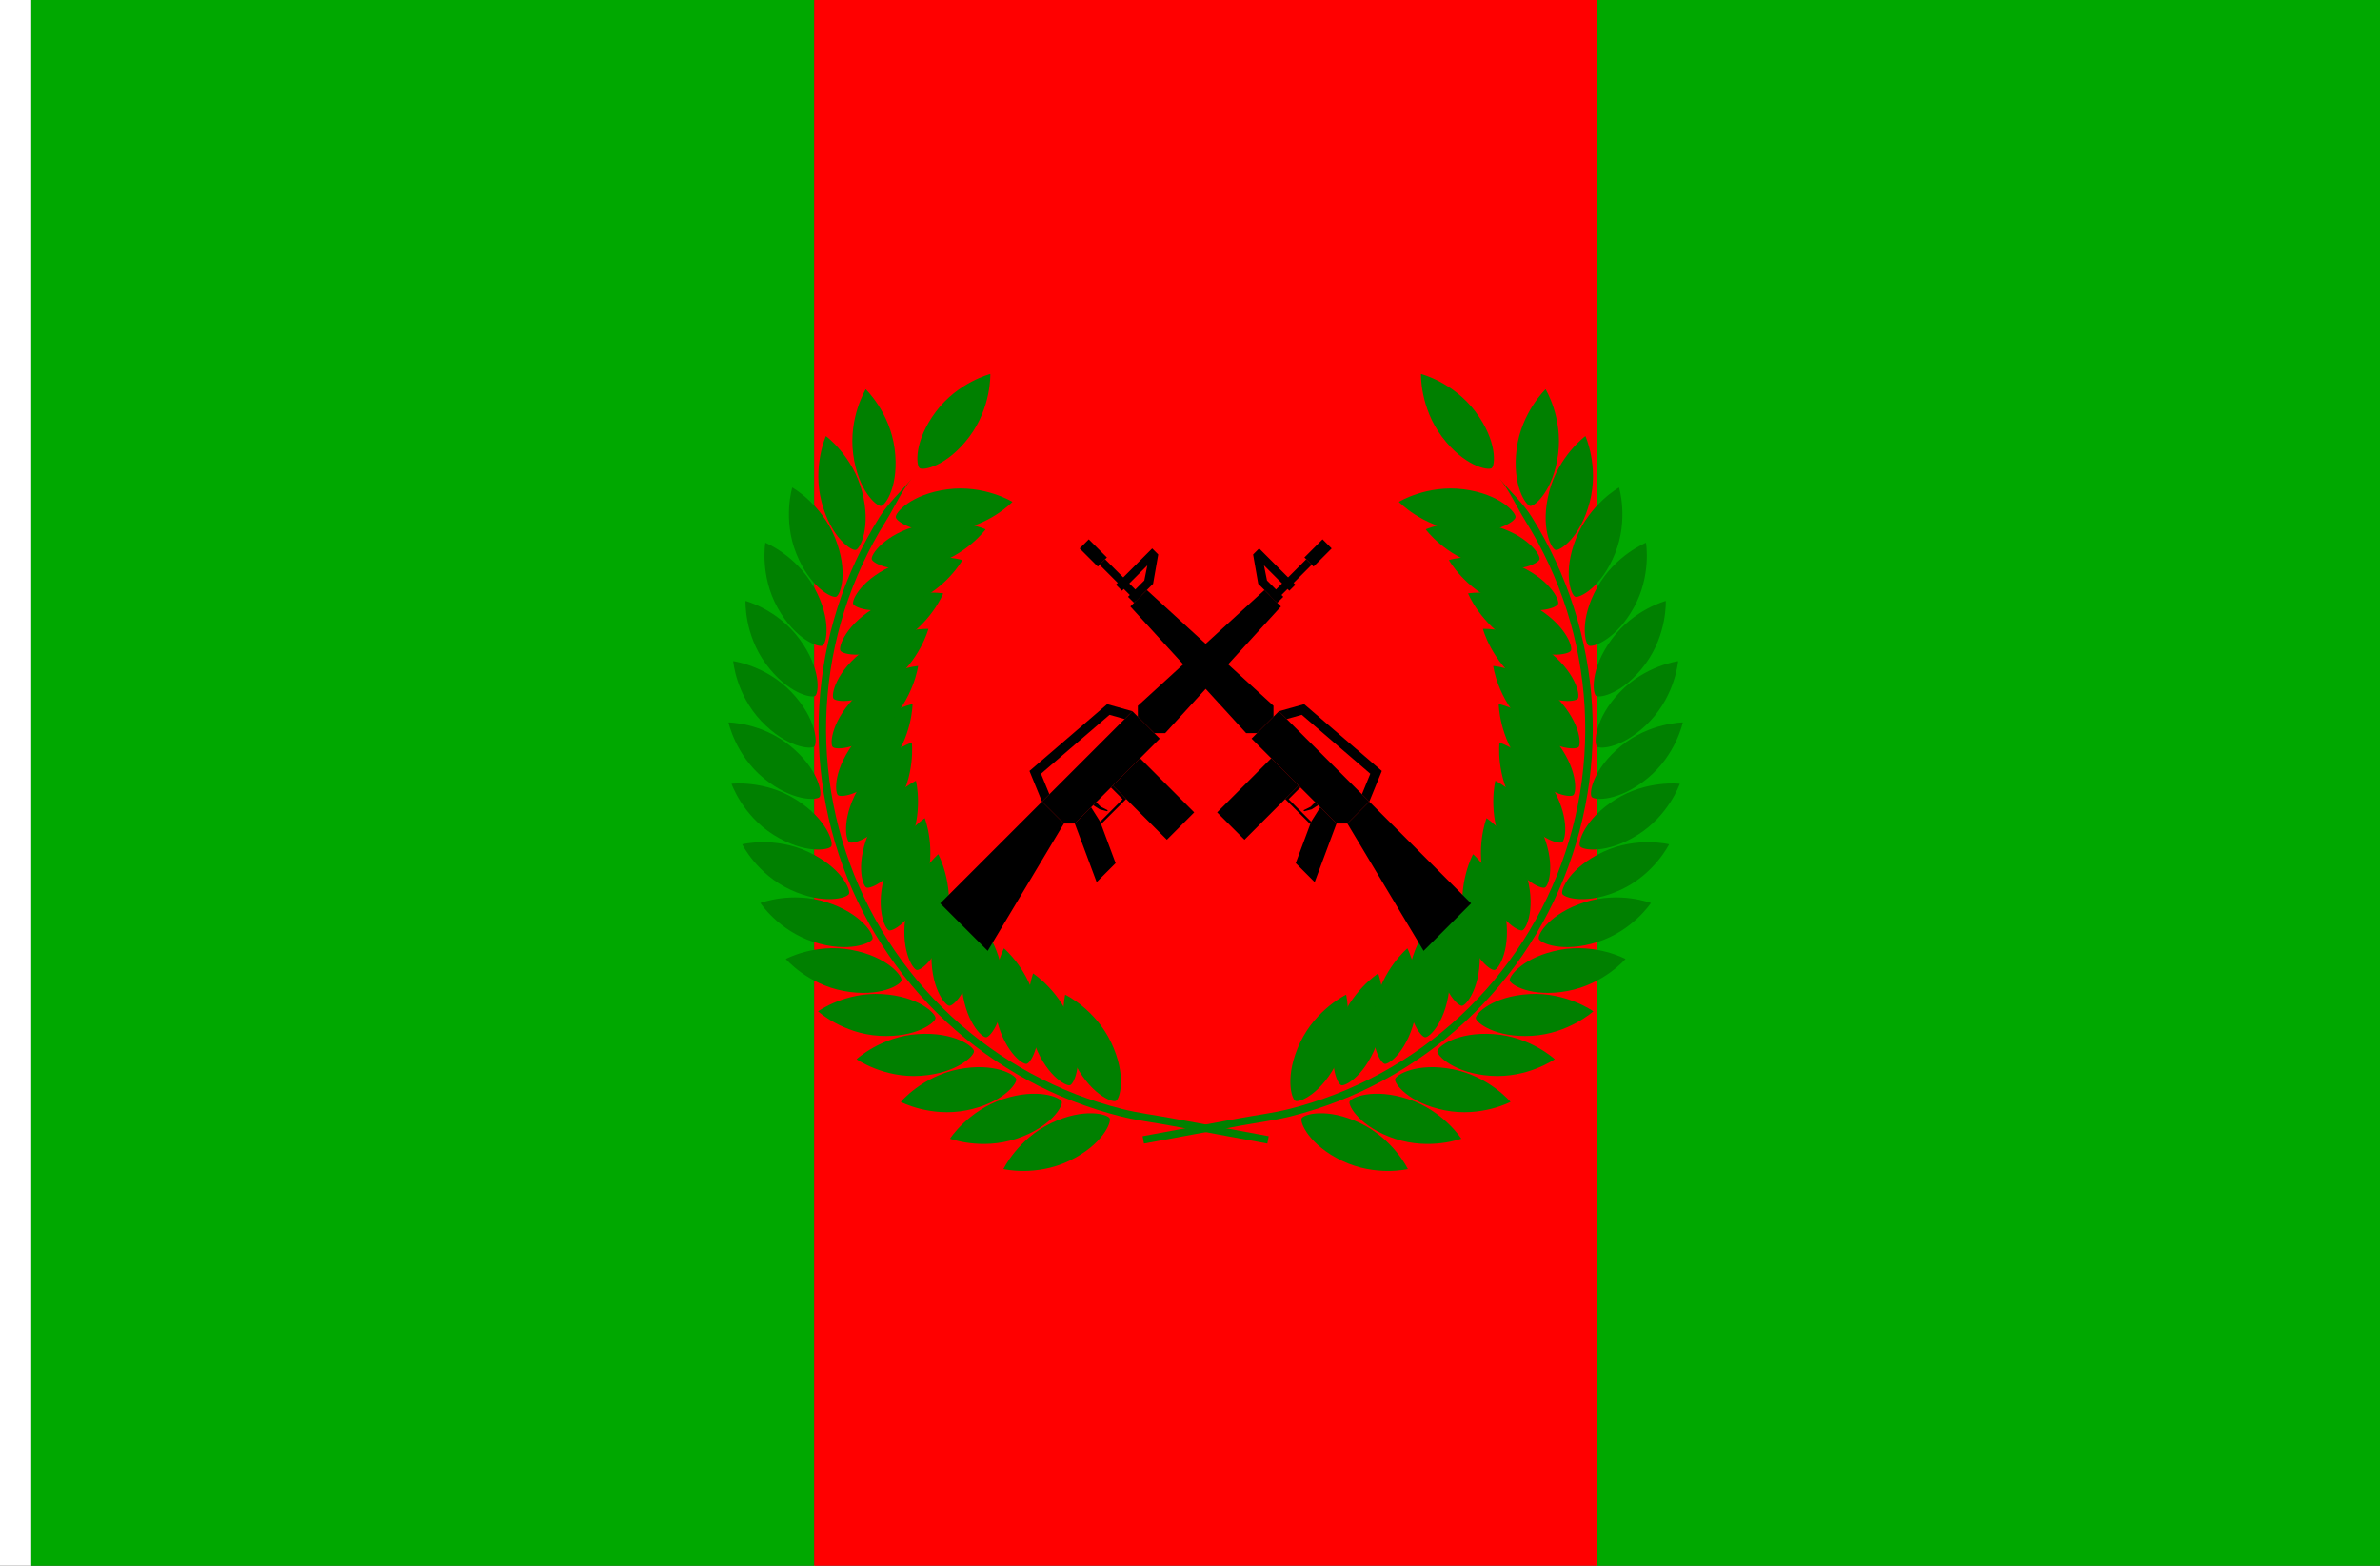 <?xml version="1.0" encoding="UTF-8" standalone="no"?>
<!-- Created with Inkscape (http://www.inkscape.org/) -->

<svg
   width="2736"
   height="1800"
   viewBox="0 0 723.9 476.25"
   version="1.1"
   id="svg8"
   inkscape:export-filename="C:\Users\厂永刄先生\Documents\GXI3CW2\,pjóŭ\Gambie.png"
   inkscape:export-xdpi="96"
   inkscape:export-ydpi="96"
   inkscape:version="1.3 (0e150ed6c4, 2023-07-21)"
   sodipodi:docname="gm_1965_001-000.svg"
   xmlns:inkscape="http://www.inkscape.org/namespaces/inkscape"
   xmlns:sodipodi="http://sodipodi.sourceforge.net/DTD/sodipodi-0.dtd"
   xmlns="http://www.w3.org/2000/svg"
   xmlns:svg="http://www.w3.org/2000/svg"
   xmlns:rdf="http://www.w3.org/1999/02/22-rdf-syntax-ns#"
   xmlns:cc="http://creativecommons.org/ns#"
   xmlns:dc="http://purl.org/dc/elements/1.1/">
  <rect x="0" y="0" width="723.9" height="476.25" fill="#333333" stroke="none"/>
  <defs
     id="defs2" />
  <sodipodi:namedview
     id="base"
     pagecolor="#ffffff"
     bordercolor="#666666"
     borderopacity="1.0"
     inkscape:pageopacity="0.0"
     inkscape:pageshadow="2"
     inkscape:zoom="0.42740678"
     inkscape:cx="1192.0728"
     inkscape:cy="567.37519"
     inkscape:document-units="px"
     inkscape:current-layer="layer1"
     showgrid="false"
     units="px"
     fit-margin-top="0"
     fit-margin-left="0"
     fit-margin-right="0"
     fit-margin-bottom="0"
     inkscape:showpageshadow="false"
     inkscape:snap-intersection-paths="true"
     inkscape:object-paths="false"
     inkscape:pagecheckerboard="true"
     inkscape:snap-smooth-nodes="false"
     inkscape:window-width="1920"
     inkscape:window-height="1009"
     inkscape:window-x="-8"
     inkscape:window-y="-8"
     inkscape:window-maximized="1"
     inkscape:object-nodes="true"
     inkscape:snap-nodes="true"
     inkscape:deskcolor="#505050" />
  <g
     inkscape:label="レイヤー 1"
     inkscape:groupmode="layer"
     id="layer1"
     transform="translate(-6.728,-418.33)">
    <path
       style="fill:#ffffff;fill-opacity:1;stroke:none;stroke-width:0.512px;stroke-linecap:butt;stroke-linejoin:miter;stroke-opacity:1"
       d="M 16.253,418.33 H 6.728 v 476.25 H 16.253 Z"
       id="path1079"
       inkscape:connector-curvature="0"
       sodipodi:nodetypes="ccccc" />
    <path
       sodipodi:nodetypes="ccccc"
       inkscape:connector-curvature="0"
       id="path1"
       d="M 16.253,894.58 V 418.33 h 238.125 V 894.58 Z"
       style="fill:#00a800;fill-opacity:1;stroke:none;stroke-width:1.279px;stroke-linecap:butt;stroke-linejoin:miter;stroke-opacity:1" />
    <path
       sodipodi:nodetypes="ccccc"
       inkscape:connector-curvature="0"
       id="path2"
       d="M 492.503,894.58 V 418.33 h -238.125 V 894.58 Z"
       style="fill:#ff0000;fill-opacity:1;stroke:none;stroke-width:1.279px;stroke-linecap:butt;stroke-linejoin:miter;stroke-opacity:1" />
    <path
       sodipodi:nodetypes="ccccc"
       inkscape:connector-curvature="0"
       id="path3"
       d="M 492.503,894.58 V 418.33 h 238.125 V 894.58 Z"
       style="fill:#00a800;fill-opacity:1;stroke:none;stroke-width:1.279px;stroke-linecap:butt;stroke-linejoin:miter;stroke-opacity:1" />
    <g
       id="g1"
       style="fill:#008000;fill-opacity:1;stroke:none;stroke-opacity:1">
      <path
         sodipodi:nodetypes="zzzcz"
         style="fill:#008000;fill-opacity:1;stroke:none;stroke-width:0.476;stroke-linecap:round;stroke-linejoin:round;stroke-miterlimit:4;stroke-dasharray:none;stroke-opacity:1"
         d="m 278.843,554.829 c 1.465,11.129 -2.793,17.223 -4.124,17.398 -1.331,0.175 -7.021,-4.609 -8.487,-15.738 -1.465,-11.129 3.813,-19.764 3.813,-19.764 0,0 7.333,6.975 8.798,18.104 z"
         id="path18018"
         inkscape:connector-curvature="0" />
      <path
         inkscape:connector-curvature="0"
         id="path18038"
         d="m 268.931,567.823 c 2.849,10.858 -0.612,17.437 -1.911,17.778 -1.299,0.341 -7.544,-3.693 -10.392,-14.55 -2.849,-10.858 1.305,-20.086 1.305,-20.086 0,0 8.149,6.001 10.998,16.859 z"
         style="fill:#008000;fill-opacity:1;stroke:none;stroke-width:0.476;stroke-linecap:round;stroke-linejoin:round;stroke-miterlimit:4;stroke-dasharray:none;stroke-opacity:1"
         sodipodi:nodetypes="zzzcz" />
      <path
         sodipodi:nodetypes="zzzcz"
         style="fill:#008000;fill-opacity:1;stroke:none;stroke-width:0.476;stroke-linecap:round;stroke-linejoin:round;stroke-miterlimit:4;stroke-dasharray:none;stroke-opacity:1"
         d="m 260.725,581.956 c 4.187,10.415 1.578,17.377 0.332,17.877 -1.246,0.501 -7.947,-2.718 -12.134,-13.133 -4.187,-10.415 -1.222,-20.092 -1.222,-20.092 0,0 8.837,4.932 13.024,15.348 z"
         id="path18058"
         inkscape:connector-curvature="0" />
      <path
         inkscape:connector-curvature="0"
         id="path18078"
         d="m 254.356,597.006 c 5.459,9.808 3.743,17.042 2.57,17.695 -1.173,0.653 -8.225,-1.701 -13.684,-11.509 -5.459,-9.808 -3.731,-19.78 -3.731,-19.78 0,0 9.386,3.786 14.845,13.594 z"
         style="fill:#008000;fill-opacity:1;stroke:none;stroke-width:0.476;stroke-linecap:round;stroke-linejoin:round;stroke-miterlimit:4;stroke-dasharray:none;stroke-opacity:1"
         sodipodi:nodetypes="zzzcz" />
      <path
         sodipodi:nodetypes="zzzcz"
         style="fill:#008000;fill-opacity:1;stroke:none;stroke-width:0.476;stroke-linecap:round;stroke-linejoin:round;stroke-miterlimit:4;stroke-dasharray:none;stroke-opacity:1"
         d="m 249.923,612.736 c 6.646,9.047 5.85,16.438 4.768,17.233 -1.082,0.795 -8.373,-0.656 -15.019,-9.703 -6.646,-9.047 -6.181,-19.156 -6.181,-19.156 0,0 9.786,2.58 16.432,11.626 z"
         id="path18098"
         inkscape:connector-curvature="0" />
      <path
         inkscape:connector-curvature="0"
         id="path18118"
         d="m 247.497,628.898 c 7.727,8.143 7.864,15.576 6.89,16.5 -0.974,0.924 -8.389,0.398 -16.116,-7.744 -7.727,-8.143 -8.533,-18.231 -8.533,-18.231 0,0 10.032,1.333 17.759,9.475 z"
         style="fill:#008000;fill-opacity:1;stroke:none;stroke-width:0.476;stroke-linecap:round;stroke-linejoin:round;stroke-miterlimit:4;stroke-dasharray:none;stroke-opacity:1"
         sodipodi:nodetypes="zzzcz" />
      <path
         sodipodi:nodetypes="zzzcz"
         style="fill:#008000;fill-opacity:1;stroke:none;stroke-width:0.476;stroke-linecap:round;stroke-linejoin:round;stroke-miterlimit:4;stroke-dasharray:none;stroke-opacity:1"
         d="m 247.115,645.236 c 8.687,7.11 9.754,14.467 8.904,15.506 -0.85,1.039 -8.273,1.447 -16.96,-5.663 -8.687,-7.11 -10.751,-17.018 -10.751,-17.018 0,0 10.12,0.065 18.807,7.175 z"
         id="path18138"
         inkscape:connector-curvature="0" />
      <path
         inkscape:connector-curvature="0"
         id="path18158"
         d="m 248.784,661.493 c 9.509,5.965 11.49,13.131 10.777,14.268 -0.713,1.137 -8.027,2.472 -17.536,-3.493 -9.509,-5.965 -12.799,-15.536 -12.799,-15.536 0,0 10.048,-1.204 19.558,4.761 z"
         style="fill:#008000;fill-opacity:1;stroke:none;stroke-width:0.476;stroke-linecap:round;stroke-linejoin:round;stroke-miterlimit:4;stroke-dasharray:none;stroke-opacity:1"
         sodipodi:nodetypes="zzzcz" />
      <path
         sodipodi:nodetypes="zzzcz"
         style="fill:#008000;fill-opacity:1;stroke:none;stroke-width:0.476;stroke-linecap:round;stroke-linejoin:round;stroke-miterlimit:4;stroke-dasharray:none;stroke-opacity:1"
         d="m 252.478,677.413 c 10.182,4.726 13.045,11.587 12.48,12.805 -0.565,1.218 -7.654,3.459 -17.836,-1.268 -10.182,-4.726 -14.645,-13.809 -14.645,-13.809 0,0 9.818,-2.454 20,2.272 z"
         id="path18178"
         inkscape:connector-curvature="0" />
      <path
         inkscape:connector-curvature="0"
         id="path18198"
         d="m 258.137,692.745 c 10.694,3.413 14.395,9.861 13.987,11.139 -0.408,1.279 -7.16,4.391 -17.854,0.978 -10.694,-3.413 -16.26,-11.865 -16.26,-11.865 0,0 9.433,-3.665 20.127,-0.252 z"
         style="fill:#008000;fill-opacity:1;stroke:none;stroke-width:0.476;stroke-linecap:round;stroke-linejoin:round;stroke-miterlimit:4;stroke-dasharray:none;stroke-opacity:1"
         sodipodi:nodetypes="zzzcz" />
      <path
         sodipodi:nodetypes="zzzcz"
         style="fill:#008000;fill-opacity:1;stroke:none;stroke-width:0.476;stroke-linecap:round;stroke-linejoin:round;stroke-miterlimit:4;stroke-dasharray:none;stroke-opacity:1"
         d="m 265.674,707.246 c 11.037,2.046 15.517,7.979 15.272,9.299 -0.245,1.32 -6.553,5.253 -17.59,3.208 -11.037,-2.046 -17.619,-9.734 -17.619,-9.734 0,0 8.9,-4.819 19.937,-2.773 z"
         id="path18218"
         inkscape:connector-curvature="0" />
      <path
         inkscape:connector-curvature="0"
         id="path18238"
         d="m 274.968,720.688 c 11.207,0.646 16.395,5.971 16.317,7.311 -0.077,1.34 -5.843,6.033 -17.05,5.387 -11.207,-0.646 -18.7,-7.449 -18.7,-7.449 0,0 8.225,-5.896 19.432,-5.25 z"
         style="fill:#008000;fill-opacity:1;stroke:none;stroke-width:0.476;stroke-linecap:round;stroke-linejoin:round;stroke-miterlimit:4;stroke-dasharray:none;stroke-opacity:1"
         sodipodi:nodetypes="zzzcz" />
      <path
         sodipodi:nodetypes="zzzcz"
         style="fill:#008000;fill-opacity:1;stroke:none;stroke-width:0.476;stroke-linecap:round;stroke-linejoin:round;stroke-miterlimit:4;stroke-dasharray:none;stroke-opacity:1"
         d="m 285.874,732.859 c 11.199,-0.763 17.014,3.869 17.105,5.208 0.091,1.339 -5.041,6.718 -16.24,7.482 -11.199,0.763 -19.486,-5.046 -19.486,-5.046 0,0 7.422,-6.88 18.621,-7.644 z"
         id="path18258"
         inkscape:connector-curvature="0" />
      <path
         inkscape:connector-curvature="0"
         id="path18278"
         d="m 298.22,743.568 c 11.015,-2.161 17.365,1.706 17.623,3.023 0.258,1.317 -4.159,7.297 -15.174,9.458 -11.015,2.161 -19.965,-2.564 -19.965,-2.564 0,0 6.501,-7.756 17.516,-9.917 z"
         style="fill:#008000;fill-opacity:1;stroke:none;stroke-width:0.476;stroke-linecap:round;stroke-linejoin:round;stroke-miterlimit:4;stroke-dasharray:none;stroke-opacity:1"
         sodipodi:nodetypes="zzzcz" />
      <path
         sodipodi:nodetypes="zzzcz"
         style="fill:#008000;fill-opacity:1;stroke:none;stroke-width:0.476;stroke-linecap:round;stroke-linejoin:round;stroke-miterlimit:4;stroke-dasharray:none;stroke-opacity:1"
         d="m 311.81,752.645 c 10.658,-3.525 17.442,-0.484 17.863,0.791 0.422,1.275 -3.212,7.761 -13.869,11.285 -10.658,3.525 -20.129,-0.042 -20.129,-0.042 0,0 5.477,-8.51 16.135,-12.035 z"
         id="path18298"
         inkscape:connector-curvature="0" />
      <path
         inkscape:connector-curvature="0"
         id="path18318"
         d="m 301.562,551.176 c -6.74,8.977 -14.046,10.351 -15.12,9.545 -1.074,-0.806 -1.792,-8.206 4.948,-17.182 6.74,-8.977 16.552,-11.454 16.552,-11.454 0,0 0.359,10.114 -6.381,19.091 z"
         style="fill:#008000;fill-opacity:1;stroke:none;stroke-width:0.476;stroke-linecap:round;stroke-linejoin:round;stroke-miterlimit:4;stroke-dasharray:none;stroke-opacity:1"
         sodipodi:nodetypes="zzzcz" />
      <path
         sodipodi:nodetypes="zzzcz"
         style="fill:#008000;fill-opacity:1;stroke:none;stroke-width:0.476;stroke-linecap:round;stroke-linejoin:round;stroke-miterlimit:4;stroke-dasharray:none;stroke-opacity:1"
         d="m 344.676,735.369 c 4.833,10.132 2.666,17.243 1.454,17.821 -1.212,0.578 -8.102,-2.214 -12.935,-12.345 -4.833,-10.132 -2.482,-19.975 -2.482,-19.975 0,0 9.129,4.368 13.962,14.499 z"
         id="path18658"
         inkscape:connector-curvature="0" />
      <path
         inkscape:connector-curvature="0"
         id="path18338"
         d="m 332.992,730.547 c 3.525,10.658 0.484,17.442 -0.791,17.863 -1.275,0.422 -7.761,-3.212 -11.285,-13.869 -3.525,-10.658 0.042,-20.129 0.042,-20.129 0,0 8.51,5.477 12.035,16.135 z"
         style="fill:#008000;fill-opacity:1;stroke:none;stroke-width:0.476;stroke-linecap:round;stroke-linejoin:round;stroke-miterlimit:4;stroke-dasharray:none;stroke-opacity:1"
         sodipodi:nodetypes="zzzcz" />
      <path
         sodipodi:nodetypes="zzzcz"
         style="fill:#008000;fill-opacity:1;stroke:none;stroke-width:0.476;stroke-linecap:round;stroke-linejoin:round;stroke-miterlimit:4;stroke-dasharray:none;stroke-opacity:1"
         d="m 322.004,724.3 c 2.161,11.015 -1.706,17.365 -3.023,17.623 -1.317,0.258 -7.297,-4.159 -9.458,-15.174 -2.161,-11.015 2.564,-19.965 2.564,-19.965 0,0 7.756,6.501 9.917,17.516 z"
         id="path18358"
         inkscape:connector-curvature="0" />
      <path
         inkscape:connector-curvature="0"
         id="path18378"
         d="m 311.886,716.724 c 0.763,11.199 -3.869,17.014 -5.208,17.105 -1.339,0.091 -6.718,-5.041 -7.482,-16.24 -0.763,-11.199 5.046,-19.486 5.046,-19.486 0,0 6.88,7.422 7.644,18.621 z"
         style="fill:#008000;fill-opacity:1;stroke:none;stroke-width:0.476;stroke-linecap:round;stroke-linejoin:round;stroke-miterlimit:4;stroke-dasharray:none;stroke-opacity:1"
         sodipodi:nodetypes="zzzcz" />
      <path
         sodipodi:nodetypes="zzzcz"
         style="fill:#008000;fill-opacity:1;stroke:none;stroke-width:0.476;stroke-linecap:round;stroke-linejoin:round;stroke-miterlimit:4;stroke-dasharray:none;stroke-opacity:1"
         d="m 302.797,707.94 c -0.646,11.207 -5.971,16.395 -7.311,16.317 -1.34,-0.077 -6.033,-5.843 -5.387,-17.05 0.646,-11.207 7.449,-18.7 7.449,-18.7 0,0 5.896,8.225 5.25,19.432 z"
         id="path18398"
         inkscape:connector-curvature="0" />
      <path
         inkscape:connector-curvature="0"
         id="path18418"
         d="m 294.881,698.086 c -2.046,11.037 -7.979,15.517 -9.299,15.272 -1.32,-0.245 -5.253,-6.553 -3.208,-17.59 2.046,-11.037 9.734,-17.619 9.734,-17.619 0,0 4.819,8.9 2.773,19.937 z"
         style="fill:#008000;fill-opacity:1;stroke:none;stroke-width:0.476;stroke-linecap:round;stroke-linejoin:round;stroke-miterlimit:4;stroke-dasharray:none;stroke-opacity:1"
         sodipodi:nodetypes="zzzcz" />
      <path
         sodipodi:nodetypes="zzzcz"
         style="fill:#008000;fill-opacity:1;stroke:none;stroke-width:0.476;stroke-linecap:round;stroke-linejoin:round;stroke-miterlimit:4;stroke-dasharray:none;stroke-opacity:1"
         d="m 288.262,687.318 c -3.413,10.694 -9.861,14.395 -11.139,13.987 -1.279,-0.408 -4.391,-7.16 -0.978,-17.854 3.413,-10.694 11.865,-16.26 11.865,-16.26 0,0 3.665,9.433 0.252,20.127 z"
         id="path18438"
         inkscape:connector-curvature="0" />
      <path
         inkscape:connector-curvature="0"
         id="path18458"
         d="m 283.045,675.805 c -4.726,10.182 -11.587,13.045 -12.805,12.48 -1.218,-0.565 -3.459,-7.654 1.268,-17.836 4.726,-10.182 13.809,-14.645 13.809,-14.645 0,0 2.454,9.818 -2.272,20 z"
         style="fill:#008000;fill-opacity:1;stroke:none;stroke-width:0.476;stroke-linecap:round;stroke-linejoin:round;stroke-miterlimit:4;stroke-dasharray:none;stroke-opacity:1"
         sodipodi:nodetypes="zzzcz" />
      <path
         sodipodi:nodetypes="zzzcz"
         style="fill:#008000;fill-opacity:1;stroke:none;stroke-width:0.476;stroke-linecap:round;stroke-linejoin:round;stroke-miterlimit:4;stroke-dasharray:none;stroke-opacity:1"
         d="m 279.312,663.729 c -5.965,9.509 -13.131,11.49 -14.268,10.777 -1.137,-0.713 -2.472,-8.027 3.493,-17.536 5.965,-9.509 15.536,-12.799 15.536,-12.799 0,0 1.204,10.048 -4.761,19.558 z"
         id="path18478"
         inkscape:connector-curvature="0" />
      <path
         inkscape:connector-curvature="0"
         id="path18498"
         d="m 326.431,759.946 c 10.132,-4.833 17.243,-2.666 17.821,-1.454 0.578,1.212 -2.214,8.102 -12.345,12.935 -10.132,4.833 -19.975,2.482 -19.975,2.482 0,0 4.368,-9.129 14.499,-13.962 z"
         style="fill:#008000;fill-opacity:1;stroke:none;stroke-width:0.476;stroke-linecap:round;stroke-linejoin:round;stroke-miterlimit:4;stroke-dasharray:none;stroke-opacity:1"
         sodipodi:nodetypes="zzzcz" />
      <path
         inkscape:connector-curvature="0"
         id="path18518"
         d="m 277.122,651.28 c -7.11,8.687 -14.467,9.754 -15.506,8.904 -1.039,-0.85 -1.447,-8.273 5.663,-16.96 7.11,-8.687 17.018,-10.751 17.018,-10.751 0,0 -0.065,10.12 -7.175,18.807 z"
         style="fill:#008000;fill-opacity:1;stroke:none;stroke-width:0.476;stroke-linecap:round;stroke-linejoin:round;stroke-miterlimit:4;stroke-dasharray:none;stroke-opacity:1"
         sodipodi:nodetypes="zzzcz" />
      <path
         sodipodi:nodetypes="zzzcz"
         style="fill:#008000;fill-opacity:1;stroke:none;stroke-width:0.476;stroke-linecap:round;stroke-linejoin:round;stroke-miterlimit:4;stroke-dasharray:none;stroke-opacity:1"
         d="m 276.51,638.655 c -8.143,7.727 -15.576,7.864 -16.5,6.89 -0.924,-0.974 -0.398,-8.389 7.744,-16.116 8.143,-7.727 18.231,-8.533 18.231,-8.533 0,0 -1.333,10.032 -9.475,17.759 z"
         id="path18538"
         inkscape:connector-curvature="0" />
      <path
         inkscape:connector-curvature="0"
         id="path18558"
         d="m 277.484,626.053 c -9.047,6.646 -16.438,5.85 -17.233,4.768 -0.795,-1.082 0.656,-8.373 9.703,-15.019 9.047,-6.646 19.156,-6.181 19.156,-6.181 0,0 -2.58,9.786 -11.626,16.432 z"
         style="fill:#008000;fill-opacity:1;stroke:none;stroke-width:0.476;stroke-linecap:round;stroke-linejoin:round;stroke-miterlimit:4;stroke-dasharray:none;stroke-opacity:1"
         sodipodi:nodetypes="zzzcz" />
      <path
         sodipodi:nodetypes="zzzcz"
         style="fill:#008000;fill-opacity:1;stroke:none;stroke-width:0.476;stroke-linecap:round;stroke-linejoin:round;stroke-miterlimit:4;stroke-dasharray:none;stroke-opacity:1"
         d="m 280.031,613.672 c -9.808,5.459 -17.042,3.743 -17.695,2.57 -0.653,-1.173 1.701,-8.225 11.509,-13.684 9.808,-5.459 19.78,-3.731 19.78,-3.731 0,0 -3.786,9.386 -13.594,14.845 z"
         id="path18578"
         inkscape:connector-curvature="0" />
      <path
         inkscape:connector-curvature="0"
         id="path18598"
         d="m 284.109,601.708 c -10.415,4.187 -17.377,1.578 -17.877,0.332 -0.501,-1.246 2.718,-7.947 13.133,-12.134 10.415,-4.187 20.092,-1.222 20.092,-1.222 0,0 -4.932,8.837 -15.348,13.024 z"
         style="fill:#008000;fill-opacity:1;stroke:none;stroke-width:0.476;stroke-linecap:round;stroke-linejoin:round;stroke-miterlimit:4;stroke-dasharray:none;stroke-opacity:1"
         sodipodi:nodetypes="zzzcz" />
      <path
         sodipodi:nodetypes="zzzcz"
         style="fill:#008000;fill-opacity:1;stroke:none;stroke-width:0.476;stroke-linecap:round;stroke-linejoin:round;stroke-miterlimit:4;stroke-dasharray:none;stroke-opacity:1"
         d="m 289.655,590.35 c -10.858,2.849 -17.437,-0.612 -17.778,-1.911 -0.341,-1.299 3.693,-7.544 14.55,-10.392 10.858,-2.849 20.086,1.305 20.086,1.305 0,0 -6.001,8.149 -16.859,10.998 z"
         id="path18618"
         inkscape:connector-curvature="0" />
      <path
         inkscape:connector-curvature="0"
         id="path18638"
         d="m 296.58,579.776 c -11.129,1.465 -17.223,-2.793 -17.398,-4.124 -0.175,-1.331 4.609,-7.021 15.738,-8.487 11.129,-1.465 19.764,3.813 19.764,3.813 0,0 -6.975,7.333 -18.104,8.798 z"
         style="fill:#008000;fill-opacity:1;stroke:none;stroke-width:0.476;stroke-linecap:round;stroke-linejoin:round;stroke-miterlimit:4;stroke-dasharray:none;stroke-opacity:1"
         sodipodi:nodetypes="zzzcz" />
      <path
         style="color:#000000;font-style:normal;font-variant:normal;font-weight:normal;font-stretch:normal;font-size:medium;line-height:normal;font-family:sans-serif;font-variant-ligatures:normal;font-variant-position:normal;font-variant-caps:normal;font-variant-numeric:normal;font-variant-alternates:normal;font-feature-settings:normal;text-indent:0;text-align:start;text-decoration:none;text-decoration-line:none;text-decoration-style:solid;text-decoration-color:#000000;letter-spacing:normal;word-spacing:normal;text-transform:none;writing-mode:lr-tb;direction:ltr;text-orientation:mixed;dominant-baseline:auto;baseline-shift:baseline;text-anchor:start;white-space:normal;shape-padding:0;clip-rule:nonzero;display:inline;overflow:visible;visibility:visible;isolation:auto;mix-blend-mode:normal;color-interpolation:sRGB;color-interpolation-filters:linearRGB;solid-color:#000000;solid-opacity:1;vector-effect:none;fill:#008000;fill-opacity:1;fill-rule:nonzero;stroke:none;stroke-width:0.476;stroke-linecap:round;stroke-linejoin:round;stroke-miterlimit:4;stroke-dasharray:none;stroke-dashoffset:0;stroke-opacity:1;paint-order:markers fill stroke;color-rendering:auto;image-rendering:auto;shape-rendering:auto;text-rendering:auto;enable-background:accumulate"
         d="m 276.204,576.778 c -2.651,4.225 -5.04,8.627 -7.14,13.151 -2.1,4.524 -3.92,9.189 -5.437,13.941 -1.517,4.752 -2.736,9.61 -3.645,14.514 -0.909,4.904 -1.511,9.876 -1.798,14.856 -0.287,4.98 -0.261,9.989 0.079,14.966 0.339,4.976 0.993,9.941 1.953,14.836 0.96,4.895 2.231,9.739 3.797,14.474 1.566,4.736 3.435,9.382 5.582,13.884 2.147,4.502 4.582,8.879 7.277,13.076 2.695,4.197 5.66,8.234 8.86,12.061 3.2,3.827 6.647,7.459 10.3,10.855 3.654,3.395 7.53,6.567 11.581,9.478 4.051,2.911 8.293,5.572 12.677,7.952 4.384,2.38 8.927,4.489 13.574,6.301 4.647,1.812 9.418,3.334 14.256,4.549 4.792,1.204 9.786,1.813 14.784,2.739 4.952,0.918 9.904,1.834 14.856,2.752 4.952,0.918 14.854,2.754 14.854,2.754 l -0.415,2.245 c 0,0 -9.904,-1.836 -14.856,-2.754 -4.952,-0.918 -9.903,-1.836 -14.854,-2.754 -4.905,-0.909 -9.949,-1.518 -14.926,-2.768 -4.931,-1.239 -9.793,-2.79 -14.529,-4.637 -4.737,-1.847 -9.365,-3.996 -13.833,-6.421 -4.468,-2.426 -8.791,-5.139 -12.919,-8.105 -4.129,-2.967 -8.078,-6.199 -11.802,-9.66 -3.724,-3.461 -7.238,-7.163 -10.5,-11.063 -3.261,-3.9 -6.281,-8.012 -9.028,-12.29 -2.747,-4.278 -5.229,-8.738 -7.417,-13.326 -2.189,-4.589 -4.092,-9.324 -5.689,-14.151 -1.596,-4.827 -2.892,-9.763 -3.871,-14.752 -0.979,-4.989 -1.645,-10.05 -1.991,-15.122 -0.346,-5.072 -0.372,-10.176 -0.079,-15.251 0.293,-5.076 0.906,-10.142 1.832,-15.141 0.926,-4.999 2.17,-9.947 3.716,-14.79 1.546,-4.843 3.399,-9.598 5.539,-14.21 2.141,-4.611 4.577,-9.097 7.278,-13.404 2.702,-4.307 6.562,-7.728 9.782,-11.662 -3.159,3.86 -5.199,8.651 -7.85,12.876 z"
         id="path18678"
         inkscape:connector-curvature="0"
         sodipodi:nodetypes="ssssssssssssssssssccsssssssssssssssssscs" />
    </g>
    <g
       id="g37"
       style="fill:#008000;fill-opacity:1;stroke:none;stroke-opacity:1"
       transform="matrix(-1,0,0,1,746.881,0)">
      <path
         sodipodi:nodetypes="zzzcz"
         style="fill:#008000;fill-opacity:1;stroke:none;stroke-width:0.476;stroke-linecap:round;stroke-linejoin:round;stroke-miterlimit:4;stroke-dasharray:none;stroke-opacity:1"
         d="m 278.843,554.829 c 1.465,11.129 -2.793,17.223 -4.124,17.398 -1.331,0.175 -7.021,-4.609 -8.487,-15.738 -1.465,-11.129 3.813,-19.764 3.813,-19.764 0,0 7.333,6.975 8.798,18.104 z"
         id="path4"
         inkscape:connector-curvature="0" />
      <path
         inkscape:connector-curvature="0"
         id="path5"
         d="m 268.931,567.823 c 2.849,10.858 -0.612,17.437 -1.911,17.778 -1.299,0.341 -7.544,-3.693 -10.392,-14.55 -2.849,-10.858 1.305,-20.086 1.305,-20.086 0,0 8.149,6.001 10.998,16.859 z"
         style="fill:#008000;fill-opacity:1;stroke:none;stroke-width:0.476;stroke-linecap:round;stroke-linejoin:round;stroke-miterlimit:4;stroke-dasharray:none;stroke-opacity:1"
         sodipodi:nodetypes="zzzcz" />
      <path
         sodipodi:nodetypes="zzzcz"
         style="fill:#008000;fill-opacity:1;stroke:none;stroke-width:0.476;stroke-linecap:round;stroke-linejoin:round;stroke-miterlimit:4;stroke-dasharray:none;stroke-opacity:1"
         d="m 260.725,581.956 c 4.187,10.415 1.578,17.377 0.332,17.877 -1.246,0.501 -7.947,-2.718 -12.134,-13.133 -4.187,-10.415 -1.222,-20.092 -1.222,-20.092 0,0 8.837,4.932 13.024,15.348 z"
         id="path6"
         inkscape:connector-curvature="0" />
      <path
         inkscape:connector-curvature="0"
         id="path7"
         d="m 254.356,597.006 c 5.459,9.808 3.743,17.042 2.57,17.695 -1.173,0.653 -8.225,-1.701 -13.684,-11.509 -5.459,-9.808 -3.731,-19.78 -3.731,-19.78 0,0 9.386,3.786 14.845,13.594 z"
         style="fill:#008000;fill-opacity:1;stroke:none;stroke-width:0.476;stroke-linecap:round;stroke-linejoin:round;stroke-miterlimit:4;stroke-dasharray:none;stroke-opacity:1"
         sodipodi:nodetypes="zzzcz" />
      <path
         sodipodi:nodetypes="zzzcz"
         style="fill:#008000;fill-opacity:1;stroke:none;stroke-width:0.476;stroke-linecap:round;stroke-linejoin:round;stroke-miterlimit:4;stroke-dasharray:none;stroke-opacity:1"
         d="m 249.923,612.736 c 6.646,9.047 5.85,16.438 4.768,17.233 -1.082,0.795 -8.373,-0.656 -15.019,-9.703 -6.646,-9.047 -6.181,-19.156 -6.181,-19.156 0,0 9.786,2.58 16.432,11.626 z"
         id="path8"
         inkscape:connector-curvature="0" />
      <path
         inkscape:connector-curvature="0"
         id="path9"
         d="m 247.497,628.898 c 7.727,8.143 7.864,15.576 6.89,16.5 -0.974,0.924 -8.389,0.398 -16.116,-7.744 -7.727,-8.143 -8.533,-18.231 -8.533,-18.231 0,0 10.032,1.333 17.759,9.475 z"
         style="fill:#008000;fill-opacity:1;stroke:none;stroke-width:0.476;stroke-linecap:round;stroke-linejoin:round;stroke-miterlimit:4;stroke-dasharray:none;stroke-opacity:1"
         sodipodi:nodetypes="zzzcz" />
      <path
         sodipodi:nodetypes="zzzcz"
         style="fill:#008000;fill-opacity:1;stroke:none;stroke-width:0.476;stroke-linecap:round;stroke-linejoin:round;stroke-miterlimit:4;stroke-dasharray:none;stroke-opacity:1"
         d="m 247.115,645.236 c 8.687,7.11 9.754,14.467 8.904,15.506 -0.85,1.039 -8.273,1.447 -16.96,-5.663 -8.687,-7.11 -10.751,-17.018 -10.751,-17.018 0,0 10.12,0.065 18.807,7.175 z"
         id="path10"
         inkscape:connector-curvature="0" />
      <path
         inkscape:connector-curvature="0"
         id="path11"
         d="m 248.784,661.493 c 9.509,5.965 11.49,13.131 10.777,14.268 -0.713,1.137 -8.027,2.472 -17.536,-3.493 -9.509,-5.965 -12.799,-15.536 -12.799,-15.536 0,0 10.048,-1.204 19.558,4.761 z"
         style="fill:#008000;fill-opacity:1;stroke:none;stroke-width:0.476;stroke-linecap:round;stroke-linejoin:round;stroke-miterlimit:4;stroke-dasharray:none;stroke-opacity:1"
         sodipodi:nodetypes="zzzcz" />
      <path
         sodipodi:nodetypes="zzzcz"
         style="fill:#008000;fill-opacity:1;stroke:none;stroke-width:0.476;stroke-linecap:round;stroke-linejoin:round;stroke-miterlimit:4;stroke-dasharray:none;stroke-opacity:1"
         d="m 252.478,677.413 c 10.182,4.726 13.045,11.587 12.48,12.805 -0.565,1.218 -7.654,3.459 -17.836,-1.268 -10.182,-4.726 -14.645,-13.809 -14.645,-13.809 0,0 9.818,-2.454 20,2.272 z"
         id="path12"
         inkscape:connector-curvature="0" />
      <path
         inkscape:connector-curvature="0"
         id="path13"
         d="m 258.137,692.745 c 10.694,3.413 14.395,9.861 13.987,11.139 -0.408,1.279 -7.16,4.391 -17.854,0.978 -10.694,-3.413 -16.26,-11.865 -16.26,-11.865 0,0 9.433,-3.665 20.127,-0.252 z"
         style="fill:#008000;fill-opacity:1;stroke:none;stroke-width:0.476;stroke-linecap:round;stroke-linejoin:round;stroke-miterlimit:4;stroke-dasharray:none;stroke-opacity:1"
         sodipodi:nodetypes="zzzcz" />
      <path
         sodipodi:nodetypes="zzzcz"
         style="fill:#008000;fill-opacity:1;stroke:none;stroke-width:0.476;stroke-linecap:round;stroke-linejoin:round;stroke-miterlimit:4;stroke-dasharray:none;stroke-opacity:1"
         d="m 265.674,707.246 c 11.037,2.046 15.517,7.979 15.272,9.299 -0.245,1.32 -6.553,5.253 -17.59,3.208 -11.037,-2.046 -17.619,-9.734 -17.619,-9.734 0,0 8.9,-4.819 19.937,-2.773 z"
         id="path14"
         inkscape:connector-curvature="0" />
      <path
         inkscape:connector-curvature="0"
         id="path15"
         d="m 274.968,720.688 c 11.207,0.646 16.395,5.971 16.317,7.311 -0.077,1.34 -5.843,6.033 -17.05,5.387 -11.207,-0.646 -18.7,-7.449 -18.7,-7.449 0,0 8.225,-5.896 19.432,-5.25 z"
         style="fill:#008000;fill-opacity:1;stroke:none;stroke-width:0.476;stroke-linecap:round;stroke-linejoin:round;stroke-miterlimit:4;stroke-dasharray:none;stroke-opacity:1"
         sodipodi:nodetypes="zzzcz" />
      <path
         sodipodi:nodetypes="zzzcz"
         style="fill:#008000;fill-opacity:1;stroke:none;stroke-width:0.476;stroke-linecap:round;stroke-linejoin:round;stroke-miterlimit:4;stroke-dasharray:none;stroke-opacity:1"
         d="m 285.874,732.859 c 11.199,-0.763 17.014,3.869 17.105,5.208 0.091,1.339 -5.041,6.718 -16.24,7.482 -11.199,0.763 -19.486,-5.046 -19.486,-5.046 0,0 7.422,-6.88 18.621,-7.644 z"
         id="path16"
         inkscape:connector-curvature="0" />
      <path
         inkscape:connector-curvature="0"
         id="path17"
         d="m 298.22,743.568 c 11.015,-2.161 17.365,1.706 17.623,3.023 0.258,1.317 -4.159,7.297 -15.174,9.458 -11.015,2.161 -19.965,-2.564 -19.965,-2.564 0,0 6.501,-7.756 17.516,-9.917 z"
         style="fill:#008000;fill-opacity:1;stroke:none;stroke-width:0.476;stroke-linecap:round;stroke-linejoin:round;stroke-miterlimit:4;stroke-dasharray:none;stroke-opacity:1"
         sodipodi:nodetypes="zzzcz" />
      <path
         sodipodi:nodetypes="zzzcz"
         style="fill:#008000;fill-opacity:1;stroke:none;stroke-width:0.476;stroke-linecap:round;stroke-linejoin:round;stroke-miterlimit:4;stroke-dasharray:none;stroke-opacity:1"
         d="m 311.81,752.645 c 10.658,-3.525 17.442,-0.484 17.863,0.791 0.422,1.275 -3.212,7.761 -13.869,11.285 -10.658,3.525 -20.129,-0.042 -20.129,-0.042 0,0 5.477,-8.51 16.135,-12.035 z"
         id="path18"
         inkscape:connector-curvature="0" />
      <path
         inkscape:connector-curvature="0"
         id="path19"
         d="m 301.562,551.176 c -6.74,8.977 -14.046,10.351 -15.12,9.545 -1.074,-0.806 -1.792,-8.206 4.948,-17.182 6.74,-8.977 16.552,-11.454 16.552,-11.454 0,0 0.359,10.114 -6.381,19.091 z"
         style="fill:#008000;fill-opacity:1;stroke:none;stroke-width:0.476;stroke-linecap:round;stroke-linejoin:round;stroke-miterlimit:4;stroke-dasharray:none;stroke-opacity:1"
         sodipodi:nodetypes="zzzcz" />
      <path
         sodipodi:nodetypes="zzzcz"
         style="fill:#008000;fill-opacity:1;stroke:none;stroke-width:0.476;stroke-linecap:round;stroke-linejoin:round;stroke-miterlimit:4;stroke-dasharray:none;stroke-opacity:1"
         d="m 344.676,735.369 c 4.833,10.132 2.666,17.243 1.454,17.821 -1.212,0.578 -8.102,-2.214 -12.935,-12.345 -4.833,-10.132 -2.482,-19.975 -2.482,-19.975 0,0 9.129,4.368 13.962,14.499 z"
         id="path20"
         inkscape:connector-curvature="0" />
      <path
         inkscape:connector-curvature="0"
         id="path21"
         d="m 332.992,730.547 c 3.525,10.658 0.484,17.442 -0.791,17.863 -1.275,0.422 -7.761,-3.212 -11.285,-13.869 -3.525,-10.658 0.042,-20.129 0.042,-20.129 0,0 8.51,5.477 12.035,16.135 z"
         style="fill:#008000;fill-opacity:1;stroke:none;stroke-width:0.476;stroke-linecap:round;stroke-linejoin:round;stroke-miterlimit:4;stroke-dasharray:none;stroke-opacity:1"
         sodipodi:nodetypes="zzzcz" />
      <path
         sodipodi:nodetypes="zzzcz"
         style="fill:#008000;fill-opacity:1;stroke:none;stroke-width:0.476;stroke-linecap:round;stroke-linejoin:round;stroke-miterlimit:4;stroke-dasharray:none;stroke-opacity:1"
         d="m 322.004,724.3 c 2.161,11.015 -1.706,17.365 -3.023,17.623 -1.317,0.258 -7.297,-4.159 -9.458,-15.174 -2.161,-11.015 2.564,-19.965 2.564,-19.965 0,0 7.756,6.501 9.917,17.516 z"
         id="path22"
         inkscape:connector-curvature="0" />
      <path
         inkscape:connector-curvature="0"
         id="path23"
         d="m 311.886,716.724 c 0.763,11.199 -3.869,17.014 -5.208,17.105 -1.339,0.091 -6.718,-5.041 -7.482,-16.24 -0.763,-11.199 5.046,-19.486 5.046,-19.486 0,0 6.88,7.422 7.644,18.621 z"
         style="fill:#008000;fill-opacity:1;stroke:none;stroke-width:0.476;stroke-linecap:round;stroke-linejoin:round;stroke-miterlimit:4;stroke-dasharray:none;stroke-opacity:1"
         sodipodi:nodetypes="zzzcz" />
      <path
         sodipodi:nodetypes="zzzcz"
         style="fill:#008000;fill-opacity:1;stroke:none;stroke-width:0.476;stroke-linecap:round;stroke-linejoin:round;stroke-miterlimit:4;stroke-dasharray:none;stroke-opacity:1"
         d="m 302.797,707.94 c -0.646,11.207 -5.971,16.395 -7.311,16.317 -1.34,-0.077 -6.033,-5.843 -5.387,-17.05 0.646,-11.207 7.449,-18.7 7.449,-18.7 0,0 5.896,8.225 5.25,19.432 z"
         id="path24"
         inkscape:connector-curvature="0" />
      <path
         inkscape:connector-curvature="0"
         id="path25"
         d="m 294.881,698.086 c -2.046,11.037 -7.979,15.517 -9.299,15.272 -1.32,-0.245 -5.253,-6.553 -3.208,-17.59 2.046,-11.037 9.734,-17.619 9.734,-17.619 0,0 4.819,8.9 2.773,19.937 z"
         style="fill:#008000;fill-opacity:1;stroke:none;stroke-width:0.476;stroke-linecap:round;stroke-linejoin:round;stroke-miterlimit:4;stroke-dasharray:none;stroke-opacity:1"
         sodipodi:nodetypes="zzzcz" />
      <path
         sodipodi:nodetypes="zzzcz"
         style="fill:#008000;fill-opacity:1;stroke:none;stroke-width:0.476;stroke-linecap:round;stroke-linejoin:round;stroke-miterlimit:4;stroke-dasharray:none;stroke-opacity:1"
         d="m 288.262,687.318 c -3.413,10.694 -9.861,14.395 -11.139,13.987 -1.279,-0.408 -4.391,-7.16 -0.978,-17.854 3.413,-10.694 11.865,-16.26 11.865,-16.26 0,0 3.665,9.433 0.252,20.127 z"
         id="path26"
         inkscape:connector-curvature="0" />
      <path
         inkscape:connector-curvature="0"
         id="path27"
         d="m 283.045,675.805 c -4.726,10.182 -11.587,13.045 -12.805,12.48 -1.218,-0.565 -3.459,-7.654 1.268,-17.836 4.726,-10.182 13.809,-14.645 13.809,-14.645 0,0 2.454,9.818 -2.272,20 z"
         style="fill:#008000;fill-opacity:1;stroke:none;stroke-width:0.476;stroke-linecap:round;stroke-linejoin:round;stroke-miterlimit:4;stroke-dasharray:none;stroke-opacity:1"
         sodipodi:nodetypes="zzzcz" />
      <path
         sodipodi:nodetypes="zzzcz"
         style="fill:#008000;fill-opacity:1;stroke:none;stroke-width:0.476;stroke-linecap:round;stroke-linejoin:round;stroke-miterlimit:4;stroke-dasharray:none;stroke-opacity:1"
         d="m 279.312,663.729 c -5.965,9.509 -13.131,11.49 -14.268,10.777 -1.137,-0.713 -2.472,-8.027 3.493,-17.536 5.965,-9.509 15.536,-12.799 15.536,-12.799 0,0 1.204,10.048 -4.761,19.558 z"
         id="path28"
         inkscape:connector-curvature="0" />
      <path
         inkscape:connector-curvature="0"
         id="path29"
         d="m 326.431,759.946 c 10.132,-4.833 17.243,-2.666 17.821,-1.454 0.578,1.212 -2.214,8.102 -12.345,12.935 -10.132,4.833 -19.975,2.482 -19.975,2.482 0,0 4.368,-9.129 14.499,-13.962 z"
         style="fill:#008000;fill-opacity:1;stroke:none;stroke-width:0.476;stroke-linecap:round;stroke-linejoin:round;stroke-miterlimit:4;stroke-dasharray:none;stroke-opacity:1"
         sodipodi:nodetypes="zzzcz" />
      <path
         inkscape:connector-curvature="0"
         id="path30"
         d="m 277.122,651.28 c -7.11,8.687 -14.467,9.754 -15.506,8.904 -1.039,-0.85 -1.447,-8.273 5.663,-16.96 7.11,-8.687 17.018,-10.751 17.018,-10.751 0,0 -0.065,10.12 -7.175,18.807 z"
         style="fill:#008000;fill-opacity:1;stroke:none;stroke-width:0.476;stroke-linecap:round;stroke-linejoin:round;stroke-miterlimit:4;stroke-dasharray:none;stroke-opacity:1"
         sodipodi:nodetypes="zzzcz" />
      <path
         sodipodi:nodetypes="zzzcz"
         style="fill:#008000;fill-opacity:1;stroke:none;stroke-width:0.476;stroke-linecap:round;stroke-linejoin:round;stroke-miterlimit:4;stroke-dasharray:none;stroke-opacity:1"
         d="m 276.51,638.655 c -8.143,7.727 -15.576,7.864 -16.5,6.89 -0.924,-0.974 -0.398,-8.389 7.744,-16.116 8.143,-7.727 18.231,-8.533 18.231,-8.533 0,0 -1.333,10.032 -9.475,17.759 z"
         id="path31"
         inkscape:connector-curvature="0" />
      <path
         inkscape:connector-curvature="0"
         id="path32"
         d="m 277.484,626.053 c -9.047,6.646 -16.438,5.85 -17.233,4.768 -0.795,-1.082 0.656,-8.373 9.703,-15.019 9.047,-6.646 19.156,-6.181 19.156,-6.181 0,0 -2.58,9.786 -11.626,16.432 z"
         style="fill:#008000;fill-opacity:1;stroke:none;stroke-width:0.476;stroke-linecap:round;stroke-linejoin:round;stroke-miterlimit:4;stroke-dasharray:none;stroke-opacity:1"
         sodipodi:nodetypes="zzzcz" />
      <path
         sodipodi:nodetypes="zzzcz"
         style="fill:#008000;fill-opacity:1;stroke:none;stroke-width:0.476;stroke-linecap:round;stroke-linejoin:round;stroke-miterlimit:4;stroke-dasharray:none;stroke-opacity:1"
         d="m 280.031,613.672 c -9.808,5.459 -17.042,3.743 -17.695,2.57 -0.653,-1.173 1.701,-8.225 11.509,-13.684 9.808,-5.459 19.78,-3.731 19.78,-3.731 0,0 -3.786,9.386 -13.594,14.845 z"
         id="path33"
         inkscape:connector-curvature="0" />
      <path
         inkscape:connector-curvature="0"
         id="path34"
         d="m 284.109,601.708 c -10.415,4.187 -17.377,1.578 -17.877,0.332 -0.501,-1.246 2.718,-7.947 13.133,-12.134 10.415,-4.187 20.092,-1.222 20.092,-1.222 0,0 -4.932,8.837 -15.348,13.024 z"
         style="fill:#008000;fill-opacity:1;stroke:none;stroke-width:0.476;stroke-linecap:round;stroke-linejoin:round;stroke-miterlimit:4;stroke-dasharray:none;stroke-opacity:1"
         sodipodi:nodetypes="zzzcz" />
      <path
         sodipodi:nodetypes="zzzcz"
         style="fill:#008000;fill-opacity:1;stroke:none;stroke-width:0.476;stroke-linecap:round;stroke-linejoin:round;stroke-miterlimit:4;stroke-dasharray:none;stroke-opacity:1"
         d="m 289.655,590.35 c -10.858,2.849 -17.437,-0.612 -17.778,-1.911 -0.341,-1.299 3.693,-7.544 14.55,-10.392 10.858,-2.849 20.086,1.305 20.086,1.305 0,0 -6.001,8.149 -16.859,10.998 z"
         id="path35"
         inkscape:connector-curvature="0" />
      <path
         inkscape:connector-curvature="0"
         id="path36"
         d="m 296.58,579.776 c -11.129,1.465 -17.223,-2.793 -17.398,-4.124 -0.175,-1.331 4.609,-7.021 15.738,-8.487 11.129,-1.465 19.764,3.813 19.764,3.813 0,0 -6.975,7.333 -18.104,8.798 z"
         style="fill:#008000;fill-opacity:1;stroke:none;stroke-width:0.476;stroke-linecap:round;stroke-linejoin:round;stroke-miterlimit:4;stroke-dasharray:none;stroke-opacity:1"
         sodipodi:nodetypes="zzzcz" />
      <path
         style="color:#000000;font-style:normal;font-variant:normal;font-weight:normal;font-stretch:normal;font-size:medium;line-height:normal;font-family:sans-serif;font-variant-ligatures:normal;font-variant-position:normal;font-variant-caps:normal;font-variant-numeric:normal;font-variant-alternates:normal;font-feature-settings:normal;text-indent:0;text-align:start;text-decoration:none;text-decoration-line:none;text-decoration-style:solid;text-decoration-color:#000000;letter-spacing:normal;word-spacing:normal;text-transform:none;writing-mode:lr-tb;direction:ltr;text-orientation:mixed;dominant-baseline:auto;baseline-shift:baseline;text-anchor:start;white-space:normal;shape-padding:0;clip-rule:nonzero;display:inline;overflow:visible;visibility:visible;isolation:auto;mix-blend-mode:normal;color-interpolation:sRGB;color-interpolation-filters:linearRGB;solid-color:#000000;solid-opacity:1;vector-effect:none;fill:#008000;fill-opacity:1;fill-rule:nonzero;stroke:none;stroke-width:0.476;stroke-linecap:round;stroke-linejoin:round;stroke-miterlimit:4;stroke-dasharray:none;stroke-dashoffset:0;stroke-opacity:1;paint-order:markers fill stroke;color-rendering:auto;image-rendering:auto;shape-rendering:auto;text-rendering:auto;enable-background:accumulate"
         d="m 276.204,576.778 c -2.651,4.225 -5.04,8.627 -7.14,13.151 -2.1,4.524 -3.92,9.189 -5.437,13.941 -1.517,4.752 -2.736,9.61 -3.645,14.514 -0.909,4.904 -1.511,9.876 -1.798,14.856 -0.287,4.98 -0.261,9.989 0.079,14.966 0.339,4.976 0.993,9.941 1.953,14.836 0.96,4.895 2.231,9.739 3.797,14.474 1.566,4.736 3.435,9.382 5.582,13.884 2.147,4.502 4.582,8.879 7.277,13.076 2.695,4.197 5.66,8.234 8.86,12.061 3.2,3.827 6.647,7.459 10.3,10.855 3.654,3.395 7.53,6.567 11.581,9.478 4.051,2.911 8.293,5.572 12.677,7.952 4.384,2.38 8.927,4.489 13.574,6.301 4.647,1.812 9.418,3.334 14.256,4.549 4.792,1.204 9.786,1.813 14.784,2.739 4.952,0.918 9.904,1.834 14.856,2.752 4.952,0.918 14.854,2.754 14.854,2.754 l -0.415,2.245 c 0,0 -9.904,-1.836 -14.856,-2.754 -4.952,-0.918 -9.903,-1.836 -14.854,-2.754 -4.905,-0.909 -9.949,-1.518 -14.926,-2.768 -4.931,-1.239 -9.793,-2.79 -14.529,-4.637 -4.737,-1.847 -9.365,-3.996 -13.833,-6.421 -4.468,-2.426 -8.791,-5.139 -12.919,-8.105 -4.129,-2.967 -8.078,-6.199 -11.802,-9.66 -3.724,-3.461 -7.238,-7.163 -10.5,-11.063 -3.261,-3.9 -6.281,-8.012 -9.028,-12.29 -2.747,-4.278 -5.229,-8.738 -7.417,-13.326 -2.189,-4.589 -4.092,-9.324 -5.689,-14.151 -1.596,-4.827 -2.892,-9.763 -3.871,-14.752 -0.979,-4.989 -1.645,-10.05 -1.991,-15.122 -0.346,-5.072 -0.372,-10.176 -0.079,-15.251 0.293,-5.076 0.906,-10.142 1.832,-15.141 0.926,-4.999 2.17,-9.947 3.716,-14.79 1.546,-4.843 3.399,-9.598 5.539,-14.21 2.141,-4.611 4.577,-9.097 7.278,-13.404 2.702,-4.307 6.562,-7.728 9.782,-11.662 -3.159,3.86 -5.199,8.651 -7.85,12.876 z"
         id="path37"
         inkscape:connector-curvature="0"
         sodipodi:nodetypes="ssssssssssssssssssccsssssssssssssssssscs" />
    </g>
    <g
       id="g47"
       style="fill:#000000"
       transform="matrix(1.042,-1.042,1.042,1.042,-213.833,674.755)">
      <path
         id="rect37"
         style="fill:#000000;stroke-width:7.144;stroke-linecap:round;stroke-linejoin:round;stroke-miterlimit:155;paint-order:stroke fill markers"
         d="m 263.96,251.873 h 26.384 v 7.983 h -24.797 l -1.587,-1.587 z"
         sodipodi:nodetypes="cccccc" />
      <path
         id="path38"
         style="fill:#000000;stroke-width:3.964;stroke-linecap:round;stroke-linejoin:round;stroke-miterlimit:155;paint-order:stroke fill markers"
         d="m 265.548,259.855 h 4.753 l -0.784,3.432 -3.795,8.308 h -5.537 z"
         sodipodi:nodetypes="cccccc" />
      <path
         id="path39"
         style="fill:#000000;stroke-width:3.964;stroke-linecap:round;stroke-linejoin:round;stroke-miterlimit:155;paint-order:stroke fill markers"
         d="m 276.092,263.288 v -3.432 h 0.529 v 3.913 h -7.324 l 0.22,-0.481 z"
         sodipodi:nodetypes="ccccccc" />
      <path
         id="path40"
         style="fill:#000000;stroke-width:7.144;stroke-linecap:round;stroke-linejoin:round;stroke-miterlimit:155;paint-order:stroke fill markers"
         d="m 263.96,251.873 h -29.707 v 13.853 l 29.707,-7.458 z"
         sodipodi:nodetypes="ccccc" />
      <path
         id="path41"
         style="fill:#000000;stroke-width:7.144;stroke-linecap:round;stroke-linejoin:round;stroke-miterlimit:155;paint-order:stroke fill markers"
         d="m 284.604,259.855 v 15.801 h -7.983 v -15.801 z"
         sodipodi:nodetypes="ccccc" />
      <path
         id="path42"
         style="fill:#000000;stroke-width:3.964;stroke-linecap:round;stroke-linejoin:round;stroke-miterlimit:155;paint-order:stroke fill markers"
         d="m 271.776,259.855 h -0.865 l 0.336,1.548 0.794,1.355 h 0.265 l -0.529,-1.587 z"
         sodipodi:nodetypes="ccccccc" />
      <path
         id="path43"
         style="fill:#000000;stroke-width:7.144;stroke-linecap:round;stroke-linejoin:round;stroke-miterlimit:155;paint-order:stroke fill markers"
         d="m 263.96,251.873 h 2.153 l 1.77,-4.218 18.605,1.4 1.58,2.818 h 2.276 l -2.646,-4.717 -21.093,-1.587 z"
         sodipodi:nodetypes="ccccccccc" />
      <path
         id="path45"
         style="fill:#000000;stroke-width:7.144;stroke-linecap:round;stroke-linejoin:round;stroke-miterlimit:155;paint-order:stroke fill markers"
         d="m 327.312,258.268 -35.38,1.587 -1.587,-1.587 v -4.808 l 1.587,-1.587 35.38,1.587 z"
         sodipodi:nodetypes="ccccccc" />
      <path
         id="path46"
         style="fill:#000000;stroke-width:7.144;stroke-linecap:round;stroke-linejoin:round;stroke-miterlimit:155;paint-order:stroke fill markers"
         d="m 327.312,256.665 h 10.583 v -1.603 h -10.583 z"
         sodipodi:nodetypes="ccccc" />
      <path
         id="path47"
         style="fill:#000000;stroke-width:7.144;stroke-linecap:round;stroke-linejoin:round;stroke-miterlimit:155;paint-order:stroke fill markers"
         d="m 327.312,257.194 h 1.764 v -4.763 l 1.764,-2.646 v 7.408 h 1.764 v -10.583 h -1.764 l -3.528,5.027 z"
         sodipodi:nodetypes="cccccccccc" />
      <path
         id="path48"
         style="fill:#000000;stroke-width:7.144;stroke-linecap:round;stroke-linejoin:round;stroke-miterlimit:155;paint-order:stroke fill markers"
         d="m 337.896,257.194 h 5.292 v -2.661 h -5.292 z"
         sodipodi:nodetypes="ccccc" />
    </g>
    <g
       id="g69"
       style="fill:#000000"
       transform="matrix(-1.042,-1.042,-1.042,1.042,960.714,674.755)">
      <path
         id="path59"
         style="fill:#000000;stroke-width:7.144;stroke-linecap:round;stroke-linejoin:round;stroke-miterlimit:155;paint-order:stroke fill markers"
         d="m 263.96,251.873 h 26.384 v 7.983 h -24.797 l -1.587,-1.587 z"
         sodipodi:nodetypes="cccccc" />
      <path
         id="path60"
         style="fill:#000000;stroke-width:3.964;stroke-linecap:round;stroke-linejoin:round;stroke-miterlimit:155;paint-order:stroke fill markers"
         d="m 265.548,259.855 h 4.753 l -0.784,3.432 -3.795,8.308 h -5.537 z"
         sodipodi:nodetypes="cccccc" />
      <path
         id="path61"
         style="fill:#000000;stroke-width:3.964;stroke-linecap:round;stroke-linejoin:round;stroke-miterlimit:155;paint-order:stroke fill markers"
         d="m 276.092,263.288 v -3.432 h 0.529 v 3.913 h -7.324 l 0.22,-0.481 z"
         sodipodi:nodetypes="ccccccc" />
      <path
         id="path62"
         style="fill:#000000;stroke-width:7.144;stroke-linecap:round;stroke-linejoin:round;stroke-miterlimit:155;paint-order:stroke fill markers"
         d="m 263.96,251.873 h -29.707 v 13.853 l 29.707,-7.458 z"
         sodipodi:nodetypes="ccccc" />
      <path
         id="path63"
         style="fill:#000000;stroke-width:7.144;stroke-linecap:round;stroke-linejoin:round;stroke-miterlimit:155;paint-order:stroke fill markers"
         d="m 284.604,259.855 v 15.801 h -7.983 v -15.801 z"
         sodipodi:nodetypes="ccccc" />
      <path
         id="path64"
         style="fill:#000000;stroke-width:3.964;stroke-linecap:round;stroke-linejoin:round;stroke-miterlimit:155;paint-order:stroke fill markers"
         d="m 271.776,259.855 h -0.865 l 0.336,1.548 0.794,1.355 h 0.265 l -0.529,-1.587 z"
         sodipodi:nodetypes="ccccccc" />
      <path
         id="path65"
         style="fill:#000000;stroke-width:7.144;stroke-linecap:round;stroke-linejoin:round;stroke-miterlimit:155;paint-order:stroke fill markers"
         d="m 263.96,251.873 h 2.153 l 1.77,-4.218 18.605,1.4 1.58,2.818 h 2.276 l -2.646,-4.717 -21.093,-1.587 z"
         sodipodi:nodetypes="ccccccccc" />
      <path
         id="path66"
         style="fill:#000000;stroke-width:7.144;stroke-linecap:round;stroke-linejoin:round;stroke-miterlimit:155;paint-order:stroke fill markers"
         d="m 327.312,258.268 -35.38,1.587 -1.587,-1.587 v -4.808 l 1.587,-1.587 35.38,1.587 z"
         sodipodi:nodetypes="ccccccc" />
      <path
         id="path67"
         style="fill:#000000;stroke-width:7.144;stroke-linecap:round;stroke-linejoin:round;stroke-miterlimit:155;paint-order:stroke fill markers"
         d="m 327.312,256.665 h 10.583 v -1.603 h -10.583 z"
         sodipodi:nodetypes="ccccc" />
      <path
         id="path68"
         style="fill:#000000;stroke-width:7.144;stroke-linecap:round;stroke-linejoin:round;stroke-miterlimit:155;paint-order:stroke fill markers"
         d="m 327.312,257.194 h 1.764 v -4.763 l 1.764,-2.646 v 7.408 h 1.764 v -10.583 h -1.764 l -3.528,5.027 z"
         sodipodi:nodetypes="cccccccccc" />
      <path
         id="path69"
         style="fill:#000000;stroke-width:7.144;stroke-linecap:round;stroke-linejoin:round;stroke-miterlimit:155;paint-order:stroke fill markers"
         d="m 337.896,257.194 h 5.292 v -2.661 h -5.292 z"
         sodipodi:nodetypes="ccccc" />
    </g>
  </g>
</svg>
